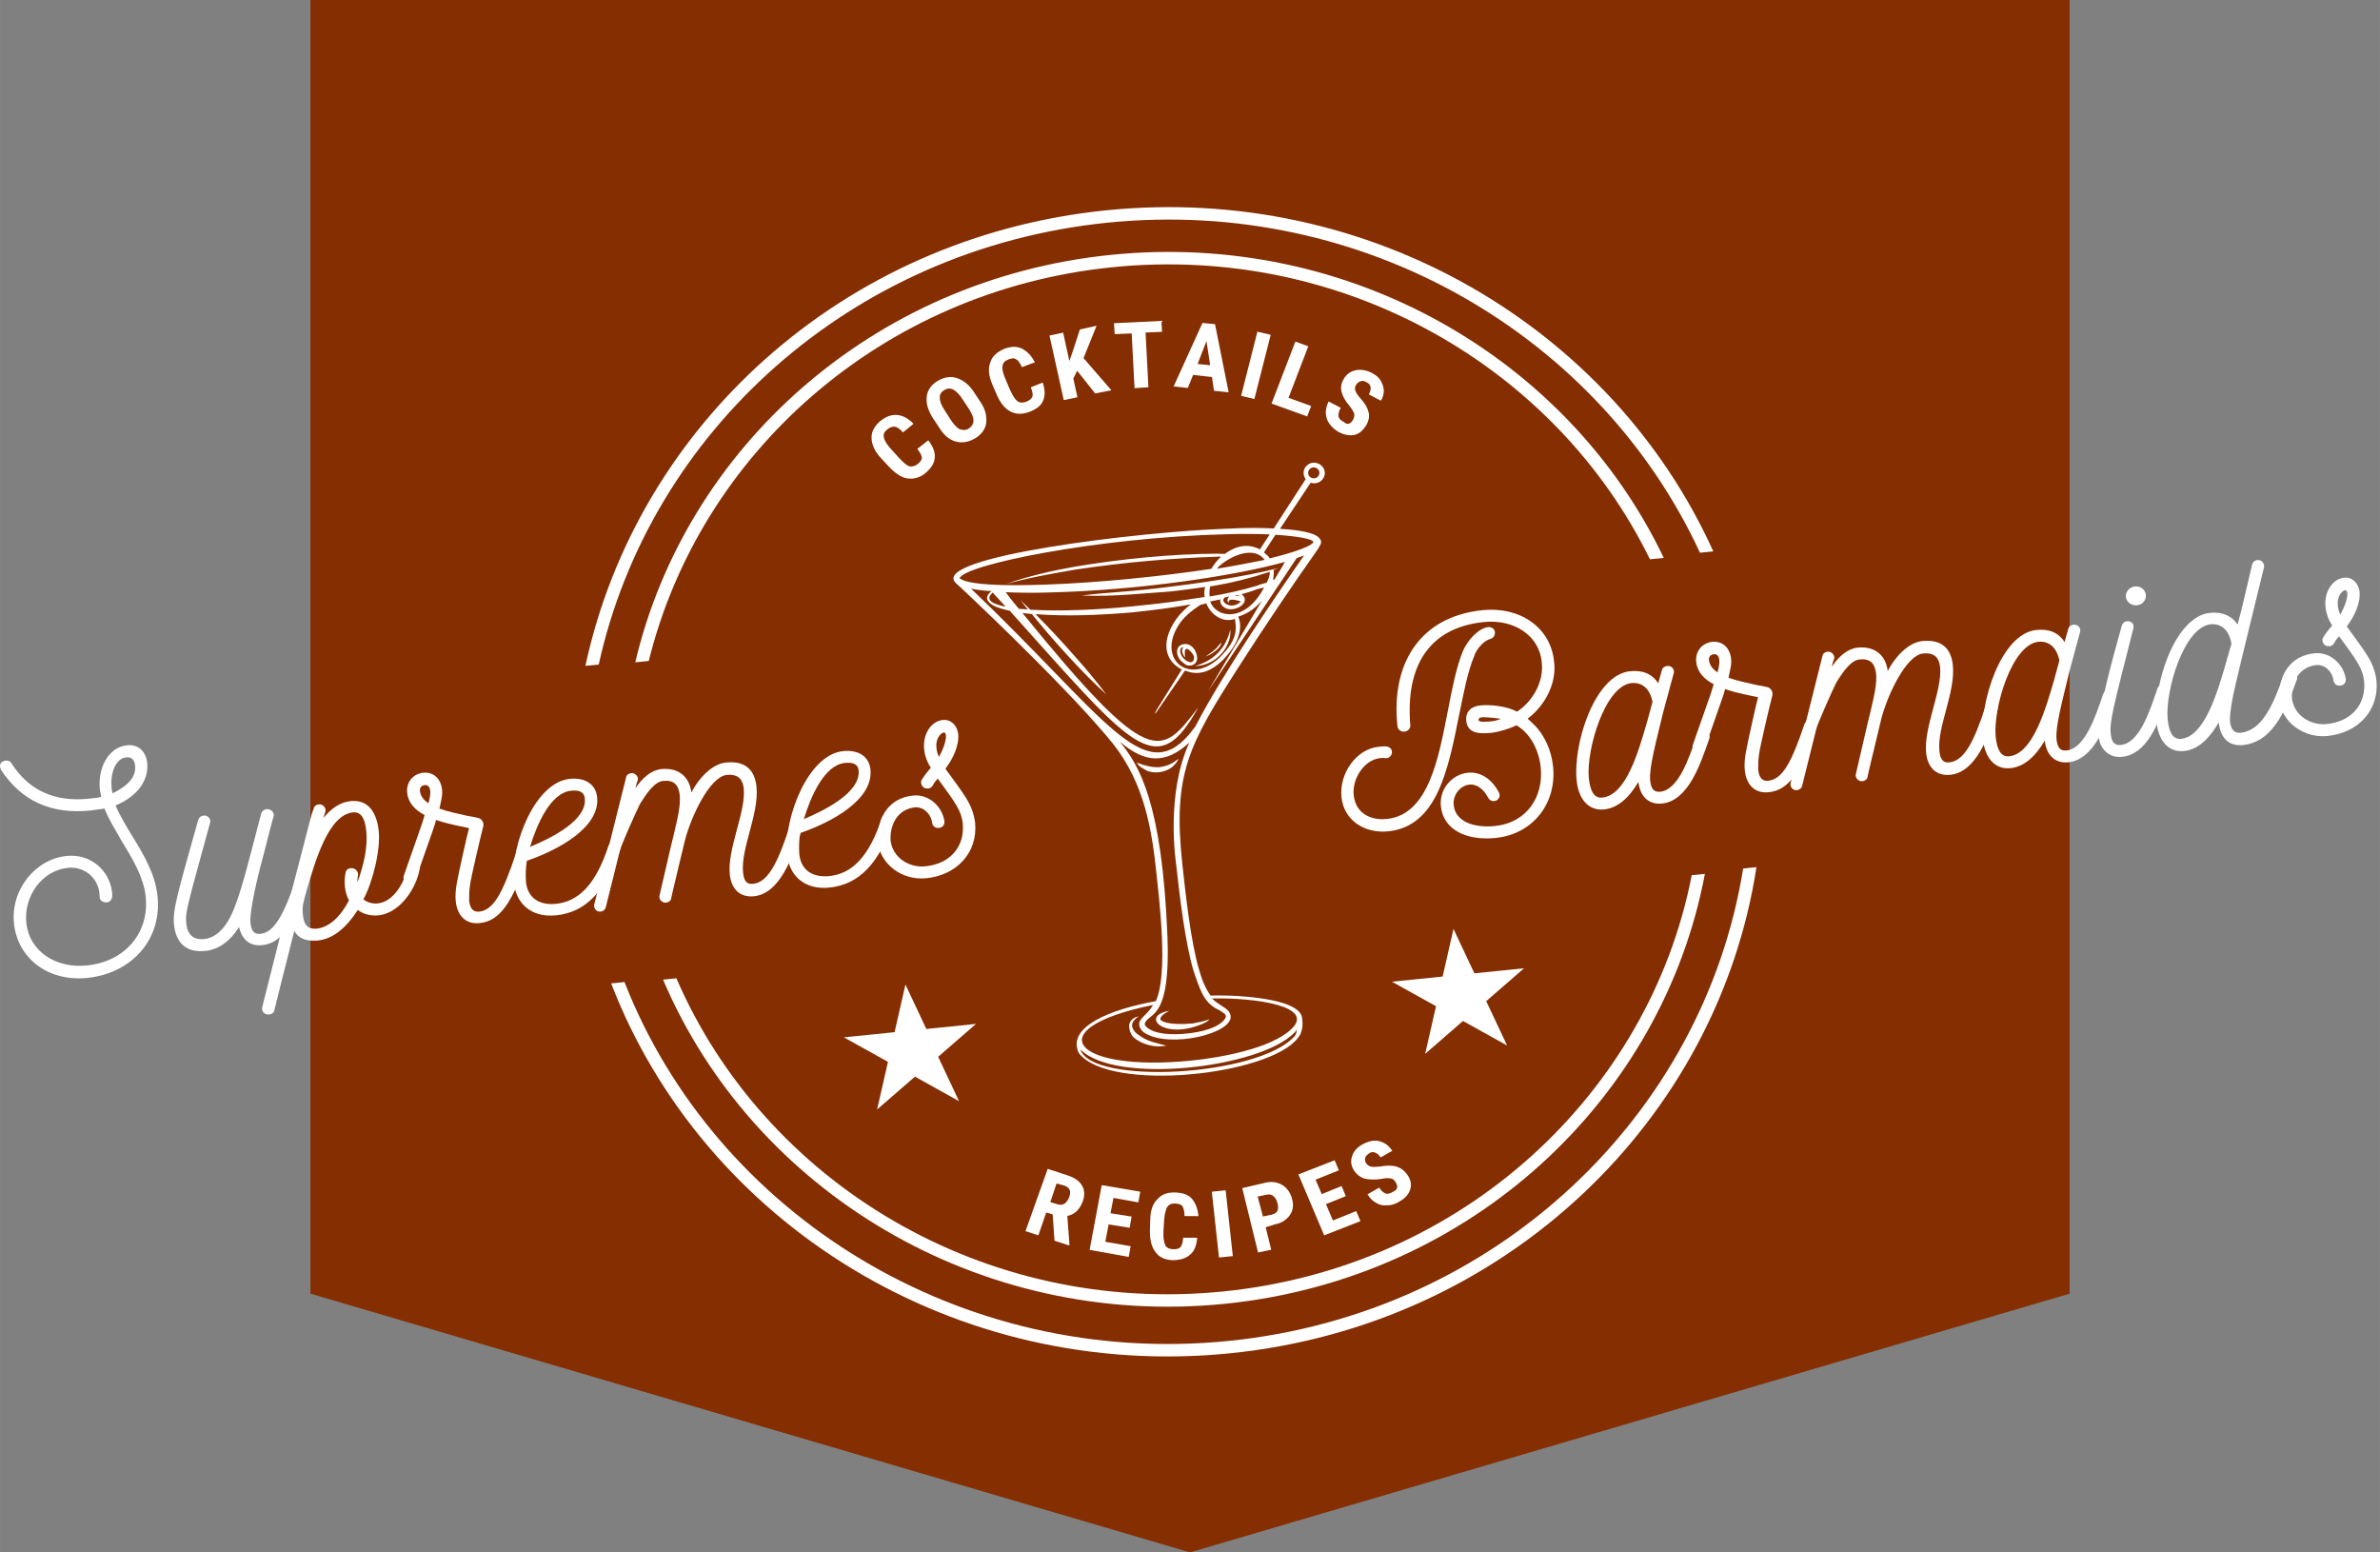 <?xml version="1.0" encoding="UTF-8" standalone="no"?>
<!-- Created with Inkscape (http://www.inkscape.org/) -->

<svg
   width="230"
   height="150"
   viewBox="0 0 60.854 39.688"
   version="1.1"
   id="svg2630"
   inkscape:version="1.2.1 (9c6d41e410, 2022-07-14)"
   sodipodi:docname="logo-supreme-withBackground-leather.svg"
   inkscape:export-filename="OneDrive\Documents\IMPORTANT\WildCodeSchool\PROJETS\Supremes\LOGO\Logo-Supremes-withBackground-leather.png"
   inkscape:export-xdpi="96"
   inkscape:export-ydpi="96"
   xmlns:inkscape="http://www.inkscape.org/namespaces/inkscape"
   xmlns:sodipodi="http://sodipodi.sourceforge.net/DTD/sodipodi-0.dtd"
   xmlns="http://www.w3.org/2000/svg"
   xmlns:svg="http://www.w3.org/2000/svg">
  <rect x="0" y="0" width="60.854" height="39.688" fill="#808080" stroke="none"/>
  <sodipodi:namedview
     id="namedview2632"
     pagecolor="#ffffff"
     bordercolor="#111111"
     borderopacity="1"
     inkscape:showpageshadow="0"
     inkscape:pageopacity="0"
     inkscape:pagecheckerboard="1"
     inkscape:deskcolor="#d1d1d1"
     inkscape:document-units="px"
     showgrid="false"
     inkscape:zoom="3.0453134"
     inkscape:cx="79.137996"
     inkscape:cy="67.316553"
     inkscape:window-width="1920"
     inkscape:window-height="986"
     inkscape:window-x="-11"
     inkscape:window-y="-11"
     inkscape:window-maximized="1"
     inkscape:current-layer="layer1"
     showguides="true">
    <sodipodi:guide
       position="30.496,45.335"
       orientation="1,0"
       id="guide7713"
       inkscape:locked="false" />
  </sodipodi:namedview>
  <defs
     id="defs2627">
    <clipPath
       clipPathUnits="userSpaceOnUse"
       id="clipPath2445">
      <path
         d="M 0,135 H 265 V 0 H 0 Z"
         id="path2443" />
    </clipPath>
  </defs>
  <g
     inkscape:label="Layer 1"
     inkscape:groupmode="layer"
     id="layer1">
    <path
       id="rect7711"
       style="fill:#852e01;fill-opacity:1;stroke-width:0.265"
       d="M 7.937,0 V 33.073 L 30.427,39.687 52.917,33.073 V 0 Z" />
    <g
       id="g2439"
       transform="matrix(0.234,0,0,-0.226,-0.67,35.25)">
      <g
         id="g2441"
         clip-path="url(#clipPath2445)">
        <g
           id="g2447"
           transform="translate(68.286,80.802)">
          <path
             d="m 0,0 c 5.563,26.219 27.482,47.026 55.578,49.979 28.096,2.953 53.807,-12.848 64.755,-37.332 l 1.455,0.153 C 110.758,38.067 84.311,54.414 55.431,51.379 26.551,48.343 4.137,26.861 -1.455,-0.153 Z"
             style="fill:#ffffff;fill-opacity:1;fill-rule:nonzero;stroke:none"
             id="path2449" />
        </g>
        <g
           id="g2451"
           transform="translate(193.335,57.729)">
          <path
             d="m 0,0 c -4.317,-27.842 -26.905,-50.361 -56.177,-53.438 -29.327,-3.082 -56.109,14.305 -66.059,40.591 L -123.691,-13 c 10.094,-27.12 37.55,-45.002 67.662,-41.837 30.111,3.165 53.244,26.42 57.484,54.99 z"
             style="fill:#ffffff;fill-opacity:1;fill-rule:nonzero;stroke:none"
             id="path2453" />
        </g>
        <g
           id="g2455"
           transform="translate(187.706,56.911)">
          <path
             d="m 0,0 c -4.658,-24.596 -24.942,-44.27 -51.135,-47.023 -26.194,-2.753 -50.125,12.274 -59.801,35.42 l -1.455,-0.153 c 9.808,-23.868 34.482,-39.495 61.403,-36.666 26.921,2.83 47.812,23.19 52.437,48.631 L -0.006,0.056 Z"
             style="fill:#ffffff;fill-opacity:1;fill-rule:nonzero;stroke:none"
             id="path2457" />
        </g>
        <g
           id="g2459"
           transform="translate(73.739,81.148)">
          <path
             d="m 0,0 c 5.571,23.447 25.357,41.937 50.655,44.595 25.298,2.659 48.496,-11.313 58.758,-33.039 l 1.511,0.159 C 100.518,34.275 76.589,48.736 50.508,45.995 24.426,43.253 4.033,24.077 -1.461,-0.097 l 1.455,0.153 z"
             style="fill:#ffffff;fill-opacity:1;fill-rule:nonzero;stroke:none"
             id="path2461" />
        </g>
        <g
           id="g2463"
           transform="translate(17.618,69.382)">
          <path
             d="m 0,0 c 0.053,-0.504 0.138,-1.853 -2.442,-3.143 -0.074,0.162 -0.098,0.386 -0.121,0.61 -0.153,1.455 0.33,3.317 1.618,3.452 C -0.386,0.978 -0.071,0.672 0,0 M 1.343,0.141 C 1.264,1.434 0.481,2.427 -0.863,2.286 -3.046,2.057 -4.08,-0.485 -3.845,-2.724 c 0.03,-0.28 0.115,-0.554 0.145,-0.834 -0.386,-0.097 -0.834,-0.144 -1.394,-0.203 -3.638,-0.382 -6.489,0.903 -8.397,3.984 -0.142,0.268 -0.377,0.357 -0.657,0.327 -0.28,-0.029 -0.654,-0.238 -0.607,-0.686 0.012,-0.112 0.08,-0.218 0.091,-0.33 2.241,-3.556 5.514,-5.079 9.767,-4.632 0.56,0.059 1.058,0.168 1.562,0.22 0.471,-1.252 1.222,-2.474 1.923,-3.759 1.169,-1.97 2.344,-3.997 2.573,-6.18 0.424,-4.03 -2.169,-7.358 -6.423,-7.805 -3.414,-0.359 -6.28,1.603 -6.615,4.794 -0.317,3.022 1.695,5.95 4.549,6.25 1.959,0.206 3.485,-1.388 3.455,-3.259 -0.015,-0.397 0.356,-0.698 0.804,-0.651 0.336,0.035 0.53,0.339 0.563,0.569 0.026,0.285 0.009,0.453 -0.003,0.565 -0.259,2.463 -2.329,4.395 -4.96,4.119 -3.47,-0.365 -6.157,-3.873 -5.757,-7.679 0.412,-3.917 3.746,-6.566 8,-6.119 4.813,0.506 8.204,4.314 7.68,9.295 -0.258,2.463 -1.507,4.652 -2.744,6.729 -0.689,1.172 -1.378,2.345 -1.837,3.485 2.38,1.042 3.558,2.75 3.47,4.665"
             style="fill:#ffffff;fill-opacity:1;fill-rule:nonzero;stroke:none"
             id="path2465" />
        </g>
        <g
           id="g2467"
           transform="translate(36.146,57.183)">
          <path
             d="m 0,0 c -0.118,0.044 -0.174,0.038 -0.286,0.027 -0.28,-0.03 -0.486,-0.221 -0.574,-0.457 -1.418,-4.28 -2.455,-6.256 -3.966,-6.415 -0.672,-0.071 -0.993,0.292 -1.093,1.243 -0.088,0.84 0.363,3.547 1.247,6.978 0.369,1.341 0.746,3.134 1.28,5.058 0.126,0.409 -0.262,0.878 -0.766,0.825 -0.28,-0.03 -0.486,-0.221 -0.575,-0.457 -1.202,-4.71 -2.019,-8.247 -2.903,-10.604 -0.834,-2.294 -2.009,-3.493 -3.353,-3.634 -1.175,-0.124 -1.805,0.489 -1.94,1.776 -0.136,1.288 0.129,1.995 2.596,11.364 0.127,0.41 -0.206,0.884 -0.709,0.831 -0.28,-0.029 -0.486,-0.221 -0.575,-0.456 -2.243,-8.271 -2.826,-10.257 -2.656,-11.88 0.23,-2.183 1.411,-3.19 3.426,-2.978 l 0.056,0.006 c 1.455,0.152 2.81,1.257 3.62,2.7 0.315,-1.381 1.137,-2.2 2.536,-2.053 2.127,0.223 3.544,2.353 5.115,7.328 0.044,0.117 0.038,0.173 0.027,0.285 C 0.427,-0.295 0.236,-0.088 0,0"
             style="fill:#ffffff;fill-opacity:1;fill-rule:nonzero;stroke:none"
             id="path2469" />
        </g>
        <g
           id="g2471"
           transform="translate(41.177,57.768)">
          <path
             d="m 0,0 c -0.28,-0.029 -0.542,-0.227 -0.563,-0.568 -0.185,-0.925 -0.112,-2.163 0.38,-3.073 -0.887,-1.791 -2.163,-3.113 -3.624,-3.21 -0.901,-0.038 -1.29,0.43 -1.408,1.55 -0.111,1.063 0.071,1.478 0.434,2.875 0.946,3.381 2.393,8.456 5.024,8.733 0.951,0.1 1.325,-0.766 1.466,-2.11 C 1.88,2.574 1.482,0.439 0.736,-1.62 0.763,-1.335 0.733,-1.055 0.816,-0.763 0.825,-0.309 0.448,0.047 0,0 M 7.114,0.691 C 6.996,0.735 6.94,0.729 6.828,0.718 6.548,0.688 6.342,0.497 6.254,0.261 5.938,-1.583 4.701,-3.807 2.966,-3.989 2.406,-4.048 1.823,-3.883 1.39,-3.532 2.383,-1.674 3.294,2.044 3.064,4.227 2.858,6.185 2.01,7.794 -0.005,7.582 -1.18,7.459 -2.123,6.737 -2.974,5.686 l 0.209,0.701 c 0.127,0.409 -0.262,0.878 -0.71,0.83 C -3.755,7.188 -4.017,6.991 -4.043,6.705 L -4.22,6.234 C -4.506,5.185 -5.812,-0.158 -7.135,-5.333 l -2.529,-10.395 c -0.121,-0.466 0.262,-0.878 0.765,-0.825 0.28,0.029 0.542,0.226 0.569,0.512 0.236,0.987 1.141,4.76 2.172,8.943 0.424,-0.804 1.199,-1.176 2.436,-1.102 1.853,0.138 3.341,1.596 4.502,3.472 0.557,-0.451 1.375,-0.704 2.271,-0.61 2.183,0.229 4.062,2.804 4.487,5.225 C 7.582,0.005 7.576,0.061 7.565,0.173 7.541,0.396 7.35,0.603 7.114,0.691"
             style="fill:#ffffff;fill-opacity:1;fill-rule:nonzero;stroke:none"
             id="path2473" />
        </g>
        <g
           id="g2475"
           transform="translate(49.879,66.492)">
          <path
             d="M 0,0 C 0.035,-0.336 -0.074,-0.913 -0.195,-1.379 -0.74,-1.04 -1.078,-0.509 -1.131,-0.006 -1.166,0.33 -1.028,0.628 -0.58,0.675 -0.356,0.698 -0.059,0.56 0,0 M 10.164,-6.797 C 10.047,-6.753 9.991,-6.759 9.879,-6.771 9.599,-6.8 9.393,-6.992 9.304,-7.227 c -1.411,-4.336 -2.399,-6.251 -3.966,-6.415 -0.727,-0.077 -1.01,0.459 -1.092,1.243 -0.003,0.566 0,1.075 0.097,1.764 0.086,0.802 1.171,5.556 1.451,6.66 0.07,0.404 -0.139,0.778 -0.492,0.911 -0.348,0.076 -0.813,0.197 -1.273,0.262 -0.987,0.236 -2.085,0.46 -3.028,0.814 0.263,1.272 0.345,1.564 0.286,2.123 -0.135,1.288 -0.951,2.051 -2.07,1.933 -1.008,-0.106 -1.877,-0.989 -1.741,-2.277 0.123,-1.175 0.883,-1.944 1.905,-2.516 l -0.292,-0.992 -1.986,-5.868 c -0.044,-0.118 -0.038,-0.174 -0.027,-0.286 0.03,-0.279 0.221,-0.486 0.457,-0.574 0.118,-0.044 0.174,-0.038 0.342,-0.021 0.223,0.024 0.436,0.159 0.518,0.451 1.986,5.867 2.163,6.339 2.234,6.742 C 1.39,-3.532 1.743,-3.665 4.232,-4.195 4.029,-4.952 3.077,-9.353 2.903,-10.39 2.761,-11.197 2.72,-11.88 2.785,-12.496 2.949,-14.063 3.851,-15.1 5.362,-14.941 l 0.056,0.006 c 2.182,0.229 3.6,2.358 5.171,7.333 0.044,0.118 0.038,0.174 0.026,0.286 0.033,0.23 -0.159,0.436 -0.451,0.519"
             style="fill:#ffffff;fill-opacity:1;fill-rule:nonzero;stroke:none"
             id="path2477" />
        </g>
        <g
           id="g2479"
           transform="translate(60.777,60.168)">
          <path
             d="M 0,0 C 0.749,2.569 2.243,6.121 4.481,6.356 5.209,6.433 5.898,6.335 5.986,5.496 6.239,3.089 2.598,1.122 0,0 M 9.444,0.596 C 9.096,0.673 8.722,0.464 8.584,0.167 7.228,-4.163 5.351,-6.228 2.715,-6.449 c -1.909,-0.144 -3.09,0.864 -3.172,2.723 -0.015,0.677 -0.024,1.299 0.112,2.162 3.438,1.21 8.034,3.787 7.675,7.201 C 7.171,7.148 5.963,7.87 4.34,7.699 0.534,7.299 -2.068,0.292 -1.806,-3.811 c 0.22,-2.637 1.97,-4.207 4.656,-3.925 3.246,0.341 5.43,2.721 7.018,7.528 0.044,0.118 0.038,0.174 0.027,0.286 C 9.877,0.246 9.68,0.508 9.444,0.596"
             style="fill:#ffffff;fill-opacity:1;fill-rule:nonzero;stroke:none"
             id="path2481" />
        </g>
        <g
           id="g2483"
           transform="translate(90.433,62.266)">
          <path
             d="m 0,0 c -0.035,0.336 -0.406,0.636 -0.742,0.601 -0.28,-0.029 -0.542,-0.227 -0.575,-0.456 -1.311,-4.213 -2.398,-6.251 -3.966,-6.416 -0.671,-0.07 -0.992,0.292 -1.092,1.244 -0.288,2.742 1.786,6.695 1.462,9.773 -0.176,1.679 -1.045,2.946 -3.34,2.705 -1.511,-0.159 -2.981,-1.785 -3.774,-3.396 -0.176,1.679 -1.319,2.861 -3.278,2.655 -1.063,-0.112 -2.05,-0.951 -2.828,-2.165 0.077,0.348 0.109,0.577 0.248,0.875 0.126,0.409 -0.262,0.878 -0.71,0.831 -0.28,-0.03 -0.542,-0.227 -0.569,-0.513 -1.14,-4.76 -2.331,-9.582 -3.472,-14.342 -0.077,-0.347 0.133,-0.721 0.48,-0.798 0.348,-0.077 0.722,0.132 0.793,0.536 l 1.535,6.386 c 0.115,0.521 1.704,4.253 2.169,5.208 0.816,1.387 1.656,2.55 2.551,2.644 1.176,0.124 1.688,-0.445 1.812,-1.62 0.117,-1.119 -0.233,-2.628 -0.699,-4.657 -0.05,-0.062 -1.462,-6.548 -1.506,-6.666 -0.127,-0.409 0.262,-0.878 0.709,-0.831 0.28,0.03 0.542,0.227 0.569,0.513 -0.05,-0.062 1.474,6.436 1.512,6.61 0.681,2.674 2.703,7.131 4.549,7.325 1.288,0.135 1.756,-0.551 1.856,-1.503 0.277,-2.63 -1.824,-6.869 -1.519,-9.779 0.165,-1.567 1.066,-2.604 2.634,-2.44 2.854,0.3 4.177,4.401 5.126,7.216 C -0.038,-0.174 0.006,-0.056 0,0"
             style="fill:#ffffff;fill-opacity:1;fill-rule:nonzero;stroke:none"
             id="path2485" />
        </g>
        <g
           id="g2487"
           transform="translate(90.699,63.313)">
          <path
             d="M 0,0 C 0.749,2.569 2.243,6.121 4.481,6.356 5.209,6.433 5.898,6.335 5.986,5.496 6.183,3.083 2.542,1.116 0,0 M 9.388,0.591 C 9.04,0.667 8.666,0.458 8.528,0.161 7.172,-4.169 5.295,-6.234 2.659,-6.454 c -1.909,-0.144 -3.09,0.863 -3.172,2.722 -0.015,0.677 -0.023,1.299 0.112,2.162 3.438,1.21 8.034,3.787 7.675,7.201 -0.159,1.511 -1.367,2.233 -2.99,2.062 -3.806,-0.4 -6.408,-7.407 -6.146,-11.51 0.22,-2.637 1.97,-4.207 4.656,-3.925 3.246,0.342 5.43,2.721 7.018,7.528 C 9.856,-0.096 9.85,-0.04 9.839,0.072 9.877,0.246 9.68,0.508 9.388,0.591"
             style="fill:#ffffff;fill-opacity:1;fill-rule:nonzero;stroke:none"
             id="path2489" />
        </g>
        <g
           id="g2491"
           transform="translate(105.462,70.353)">
          <path
             d="m 0,0 c -0.147,0.324 -0.238,0.654 -0.274,0.99 -0.047,0.448 0.006,1.019 0.357,1.452 0.3,0.371 0.63,0.462 0.677,0.015 C 0.825,1.841 0.427,0.781 0,0 M 3.952,-7.45 C 3.667,-5.273 2.709,-4.242 0.707,-1.34 1.597,-0.115 2.233,1.366 2.098,2.654 1.942,3.599 1.306,4.268 0.41,4.174 -0.877,4.039 -1.794,2.528 -1.617,0.849 c 0.076,-0.728 0.321,-1.438 0.727,-2.074 -0.35,-0.433 -0.651,-0.804 -0.94,-1.287 -0.1,-0.124 -0.138,-0.298 -0.126,-0.41 0.017,-0.168 0.097,-0.386 0.282,-0.536 0.124,-0.1 0.354,-0.133 0.522,-0.115 0.168,0.018 0.38,0.153 0.474,0.333 0.138,0.297 0.339,0.545 0.539,0.792 1.991,-2.79 2.595,-3.688 2.742,-5.087 0.226,-2.693 -1.444,-4.566 -4.075,-4.843 -1.847,-0.194 -3.617,1.035 -3.817,2.938 -0.094,1.971 0.928,3.549 2.663,3.732 0.84,0.088 1.706,-0.613 1.88,-1.727 0.041,-0.392 0.35,-0.642 0.742,-0.601 0.392,0.041 0.642,0.351 0.601,0.742 -0.239,1.73 -1.741,3.1 -3.42,2.923 -2.574,-0.271 -3.941,-2.338 -3.865,-5.216 0.27,-2.575 2.671,-4.416 5.301,-4.14 3.303,0.347 5.642,2.857 5.339,6.277"
             style="fill:#ffffff;fill-opacity:1;fill-rule:nonzero;stroke:none"
             id="path2493" />
        </g>
        <g
           id="g2495"
           transform="translate(165.86,74.381)">
          <path
             d="M 0,0 C -0.504,-0.053 -1.399,-0.147 -1.429,0.133 -1.452,0.357 -1.29,0.43 -1.01,0.46 -0.73,0.489 0.642,0.35 0.99,0.274 0.666,0.127 0.336,0.035 0,0 m -1.908,7.382 c 0.254,0.819 1.061,1.753 1.777,1.941 0.274,0.085 0.53,0.339 0.477,0.842 -0.091,0.33 -0.394,0.525 -0.73,0.49 C -1.392,10.549 -2.611,9.232 -3.154,7.93 -3.867,6.101 -4.341,3.618 -4.81,1.079 c -0.988,-5.14 -2.058,-11.647 -6.647,-12.129 -1.791,-0.189 -3.409,0.66 -3.62,2.675 -0.2,1.903 1.161,4.026 2.896,4.209 0.168,0.017 0.336,0.035 0.51,-0.003 0.459,-0.065 0.816,0.312 0.769,0.76 -0.03,0.279 -0.221,0.486 -0.569,0.562 -0.286,0.027 -0.621,-0.008 -0.901,-0.038 -2.407,-0.253 -4.325,-3.001 -4.037,-5.743 0.271,-2.575 2.524,-4.092 5.099,-3.822 5.373,0.565 6.561,7.028 7.772,13.267 0.481,2.427 0.911,4.792 1.63,6.565 m 8.74,-0.779 c -0.312,4.042 -3.784,6.393 -7.814,5.969 -6.94,-0.729 -10.049,-6.149 -9.313,-13.145 0.041,-0.392 0.406,-0.636 0.742,-0.601 0.336,0.035 0.704,0.301 0.657,0.748 -0.52,6.566 1.955,11.014 8.055,11.655 C 2.406,11.57 5.26,9.72 5.477,6.574 5.683,4.615 4.619,2.353 2.772,1.084 1.688,1.705 -0.088,1.915 -1.263,1.791 -2.271,1.685 -2.884,1.055 -2.778,0.048 c 0.147,-1.4 1.346,-1.5 2.745,-1.353 0.784,0.082 2.098,0.503 2.74,0.854 1.511,-0.916 2.444,-2.799 2.644,-4.702 0.353,-3.358 -1.485,-6.324 -5.011,-6.695 -2.127,-0.223 -4.286,0.399 -4.492,2.358 -0.118,1.119 0.672,2.221 1.735,2.332 0.728,0.077 1.52,-0.462 2.024,-1.485 0.141,-0.268 0.383,-0.412 0.663,-0.383 0.503,0.053 0.73,0.586 0.521,0.961 -0.718,1.452 -1.95,2.398 -3.405,2.245 -1.679,-0.177 -3.149,-1.802 -2.937,-3.817 0.276,-2.631 2.786,-3.895 5.976,-3.56 4.142,0.436 6.711,3.988 6.276,8.129 -0.183,1.735 -0.875,3.473 -2.141,4.755 L 3.93,0.3 c 1.935,1.505 3.143,4.008 2.902,6.303"
             style="fill:#ffffff;fill-opacity:1;fill-rule:nonzero;stroke:none"
             id="path2497" />
        </g>
        <g
           id="g2499"
           transform="translate(177.947,65.749)">
          <path
             d="m 0,0 c -0.951,-0.1 -1.331,0.822 -1.478,2.221 -0.28,3.196 1.739,10.369 4.644,10.731 1.175,0.123 2.047,-0.634 2.318,-2.133 L 4.918,8.665 C 3.972,5.284 2.631,0.276 0,0 M 11.207,7.516 C 11.089,7.56 11.033,7.554 10.921,7.542 10.641,7.513 10.435,7.321 10.346,7.086 L 10.302,6.968 C 9.486,4.505 8.339,0.876 6.324,0.665 5.653,0.594 5.332,0.957 5.232,1.908 5.085,3.307 5.854,6.217 6.632,9.581 l 1.17,4.48 C 7.929,14.471 7.596,14.945 7.093,14.892 6.813,14.863 6.551,14.665 6.518,14.436 6.391,14.026 6.276,13.505 6.111,12.922 5.428,14.038 4.368,14.436 3.025,14.295 -0.837,13.889 -3.239,6.054 -2.798,1.856 c 0.2,-1.903 1.204,-3.382 2.995,-3.193 1.399,0.147 2.649,1.183 3.748,3.11 0.164,-1.567 1.065,-2.604 2.577,-2.446 2.854,0.3 4.177,4.401 5.126,7.216 l 0.044,0.118 c 0.045,0.118 0.039,0.174 0.027,0.286 -0.085,0.274 -0.277,0.48 -0.512,0.569"
             style="fill:#ffffff;fill-opacity:1;fill-rule:nonzero;stroke:none"
             id="path2501" />
        </g>
        <g
           id="g2503"
           transform="translate(190.734,81.296)">
          <path
             d="M 0,0 C 0.035,-0.336 -0.074,-0.913 -0.195,-1.379 -0.74,-1.04 -1.078,-0.509 -1.131,-0.006 -1.166,0.33 -1.028,0.628 -0.58,0.675 -0.356,0.698 -0.059,0.56 0,0 M 10.164,-6.797 C 10.047,-6.753 9.991,-6.759 9.879,-6.771 9.599,-6.8 9.393,-6.992 9.304,-7.227 c -1.411,-4.336 -2.399,-6.251 -3.966,-6.415 -0.727,-0.077 -1.01,0.459 -1.092,1.243 -0.003,0.566 0,1.075 0.097,1.764 0.086,0.802 1.171,5.556 1.451,6.66 0.07,0.404 -0.139,0.778 -0.492,0.911 -0.348,0.076 -0.813,0.197 -1.273,0.262 -0.987,0.236 -2.085,0.46 -3.028,0.814 0.263,1.272 0.345,1.564 0.286,2.123 -0.135,1.288 -0.951,2.051 -2.07,1.933 -1.008,-0.106 -1.877,-0.989 -1.741,-2.277 0.123,-1.175 0.883,-1.944 1.905,-2.516 l -0.292,-0.992 -1.986,-5.868 c -0.044,-0.118 -0.038,-0.174 -0.027,-0.285 0.03,-0.28 0.221,-0.487 0.457,-0.575 0.118,-0.044 0.174,-0.038 0.342,-0.021 0.223,0.024 0.436,0.159 0.518,0.451 1.986,5.867 2.163,6.339 2.234,6.742 C 1.39,-3.532 1.743,-3.665 4.232,-4.195 4.029,-4.952 3.077,-9.353 2.903,-10.39 2.761,-11.197 2.72,-11.88 2.785,-12.496 2.949,-14.063 3.851,-15.1 5.362,-14.941 l 0.056,0.006 c 2.182,0.229 3.6,2.358 5.171,7.333 0.044,0.118 0.038,0.174 0.026,0.286 0.032,0.23 -0.159,0.436 -0.451,0.519"
             style="fill:#ffffff;fill-opacity:1;fill-rule:nonzero;stroke:none"
             id="path2505" />
        </g>
        <g
           id="g2507"
           transform="translate(221.159,76.006)">
          <path
             d="m 0,0 c -0.035,0.336 -0.406,0.636 -0.742,0.601 -0.28,-0.029 -0.542,-0.227 -0.575,-0.456 -1.311,-4.213 -2.398,-6.251 -3.966,-6.416 -0.671,-0.07 -0.992,0.292 -1.092,1.244 -0.288,2.742 1.786,6.695 1.462,9.773 -0.176,1.679 -1.045,2.946 -3.34,2.705 -1.511,-0.159 -2.981,-1.785 -3.774,-3.396 -0.176,1.679 -1.319,2.861 -3.278,2.655 -1.063,-0.112 -2.05,-0.951 -2.828,-2.165 0.077,0.348 0.109,0.577 0.248,0.875 0.126,0.409 -0.262,0.878 -0.71,0.831 -0.28,-0.03 -0.542,-0.227 -0.569,-0.513 -1.14,-4.76 -2.331,-9.582 -3.472,-14.342 -0.077,-0.347 0.133,-0.721 0.48,-0.798 0.348,-0.077 0.722,0.132 0.793,0.536 l 1.535,6.386 c 0.115,0.521 1.704,4.253 2.169,5.208 0.816,1.387 1.656,2.55 2.551,2.644 1.176,0.124 1.688,-0.445 1.812,-1.62 0.117,-1.119 -0.233,-2.628 -0.699,-4.657 -0.05,-0.062 -1.462,-6.548 -1.506,-6.666 -0.127,-0.409 0.262,-0.878 0.709,-0.831 0.28,0.03 0.542,0.227 0.569,0.513 -0.05,-0.062 1.474,6.436 1.512,6.61 0.681,2.674 2.703,7.131 4.549,7.325 1.288,0.135 1.756,-0.551 1.856,-1.503 0.277,-2.63 -1.824,-6.869 -1.519,-9.779 0.165,-1.567 1.066,-2.604 2.634,-2.44 2.854,0.3 4.177,4.401 5.126,7.216 C -0.038,-0.174 0.006,-0.056 0,0"
             style="fill:#ffffff;fill-opacity:1;fill-rule:nonzero;stroke:none"
             id="path2509" />
        </g>
        <g
           id="g2511"
           transform="translate(222.405,70.422)">
          <path
             d="m 0,0 c -0.951,-0.1 -1.331,0.822 -1.478,2.221 -0.28,3.196 1.739,10.369 4.644,10.731 1.175,0.123 2.047,-0.634 2.318,-2.133 L 4.918,8.665 C 3.972,5.284 2.575,0.271 0,0 M 11.151,7.51 C 11.033,7.554 10.977,7.548 10.865,7.536 10.585,7.507 10.379,7.315 10.29,7.08 L 10.246,6.962 C 9.43,4.5 8.283,0.871 6.268,0.659 5.597,0.588 5.276,0.951 5.176,1.902 c -0.147,1.399 0.622,4.31 1.4,7.673 l 1.17,4.481 C 7.873,14.465 7.54,14.939 7.037,14.886 6.757,14.857 6.495,14.66 6.462,14.43 6.335,14.02 6.22,13.499 6.055,12.916 5.372,14.032 4.312,14.43 2.969,14.289 -0.893,13.883 -3.295,6.048 -2.854,1.85 c 0.2,-1.903 1.204,-3.381 2.995,-3.193 1.399,0.147 2.649,1.183 3.748,3.11 0.164,-1.567 1.065,-2.604 2.577,-2.446 2.854,0.3 4.177,4.401 5.126,7.217 l 0.044,0.117 c 0.045,0.118 0.039,0.174 0.027,0.286 -0.029,0.28 -0.221,0.486 -0.512,0.569"
             style="fill:#ffffff;fill-opacity:1;fill-rule:nonzero;stroke:none"
             id="path2513" />
        </g>
        <g
           id="g2515"
           transform="translate(239.48,78.554)">
          <path
             d="m 0,0 c -0.118,0.044 -0.174,0.038 -0.286,0.027 -0.28,-0.03 -0.486,-0.221 -0.574,-0.457 -0.899,-2.754 -2.007,-6.209 -4.022,-6.421 -0.672,-0.07 -0.993,0.292 -1.093,1.243 -0.147,1.4 0.26,2.914 2.477,11.974 0.109,0.577 -0.313,0.816 -0.704,0.775 C -4.482,7.112 -4.688,6.92 -4.771,6.629 -5.788,2.843 -7.465,-3.274 -7.318,-5.749 c 0.097,-1.461 1.066,-2.604 2.577,-2.445 2.687,0.282 4.024,3.705 5.171,7.334 0.044,0.118 0.038,0.174 0.026,0.286 C 0.427,-0.295 0.236,-0.088 0,0 m -3.092,8.955 c 0.616,0.065 1.011,0.616 0.952,1.176 -0.065,0.615 -0.615,1.01 -1.175,0.951 -0.616,-0.065 -1.067,-0.621 -1.008,-1.181 0.065,-0.616 0.616,-1.01 1.231,-0.946"
             style="fill:#ffffff;fill-opacity:1;fill-rule:nonzero;stroke:none"
             id="path2517" />
        </g>
        <g
           id="g2519"
           transform="translate(241.198,72.397)">
          <path
             d="M 0,0 C -0.951,-0.1 -1.331,0.822 -1.478,2.221 -1.758,5.417 0.267,12.534 3.166,12.952 4.397,13.081 5.213,12.318 5.484,10.819 5.489,10.763 5.495,10.707 5.451,10.589 5.28,10.062 5.127,9.366 4.918,8.665 3.972,5.284 2.575,0.271 0,0 M 12.046,7.604 C 11.928,7.648 11.872,7.642 11.76,7.63 11.48,7.601 11.274,7.41 11.186,7.174 10.022,3.713 8.787,0.924 6.492,0.682 5.765,0.606 5.426,1.136 5.344,1.92 5.256,2.759 5.615,4.721 5.966,6.229 6.152,7.154 8.816,18.412 9.052,19.399 9.129,19.746 8.846,20.283 8.342,20.23 8.063,20.2 7.856,20.009 7.768,19.773 L 6.606,14.671 6.167,12.928 C 5.558,13.882 4.542,14.398 3.142,14.251 -0.72,13.845 -3.121,6.01 -2.68,1.812 c 0.2,-1.903 1.204,-3.382 2.995,-3.194 1.623,0.171 2.837,1.544 3.792,3.228 0.188,-1.791 1.133,-2.71 2.644,-2.551 2.967,0.312 4.469,3.242 5.899,7.41 0.044,0.118 0.038,0.174 0.026,0.286 -0.203,0.318 -0.394,0.524 -0.63,0.613"
             style="fill:#ffffff;fill-opacity:1;fill-rule:nonzero;stroke:none"
             id="path2521" />
        </g>
        <g
           id="g2523"
           transform="translate(258.589,86.448)">
          <path
             d="m 0,0 c -0.147,0.324 -0.238,0.654 -0.274,0.99 -0.047,0.448 0.006,1.019 0.357,1.452 0.3,0.371 0.63,0.462 0.677,0.015 C 0.825,1.841 0.427,0.781 0,0 M 3.952,-7.45 C 3.667,-5.273 2.709,-4.242 0.707,-1.34 1.597,-0.115 2.233,1.366 2.098,2.654 1.942,3.599 1.306,4.268 0.41,4.174 -0.877,4.039 -1.794,2.528 -1.617,0.849 c 0.076,-0.728 0.321,-1.438 0.727,-2.074 -0.35,-0.433 -0.651,-0.804 -0.94,-1.287 -0.1,-0.124 -0.138,-0.298 -0.126,-0.41 0.017,-0.168 0.097,-0.386 0.282,-0.536 0.124,-0.1 0.354,-0.133 0.522,-0.115 0.168,0.018 0.38,0.153 0.474,0.333 0.139,0.297 0.339,0.545 0.539,0.792 1.991,-2.79 2.595,-3.688 2.742,-5.087 0.226,-2.693 -1.444,-4.566 -4.075,-4.843 -1.847,-0.194 -3.617,1.035 -3.817,2.938 -0.094,1.971 0.928,3.549 2.664,3.732 0.839,0.088 1.705,-0.613 1.879,-1.727 0.041,-0.392 0.35,-0.642 0.742,-0.601 0.392,0.041 0.642,0.351 0.601,0.742 -0.239,1.73 -1.741,3.1 -3.42,2.923 -2.574,-0.271 -3.941,-2.338 -3.865,-5.216 0.27,-2.575 2.671,-4.416 5.301,-4.14 3.303,0.347 5.642,2.857 5.339,6.277"
             style="fill:#ffffff;fill-opacity:1;fill-rule:nonzero;stroke:none"
             id="path2525" />
        </g>
        <g
           id="g2527"
           transform="translate(117.628,19.989)">
          <path
             d="M 0,0 0.819,-0.253 C 1.11,-0.336 1.334,-0.312 1.546,-0.177 1.759,-0.042 1.903,0.2 2.041,0.497 2.307,1.204 2.148,1.64 1.559,1.861 L 0.684,2.109 Z m 0.259,-1.387 -0.701,0.209 -0.861,-2.58 -1.408,0.474 2.429,7.046 2.288,-0.778 C 2.713,2.718 3.202,2.374 3.485,1.838 3.762,1.357 3.771,0.736 3.555,0.091 3.202,-0.852 2.639,-1.42 1.861,-1.559 L 2.097,-4.872 1.985,-4.884 0.459,-4.366 Z"
             style="fill:#ffffff;fill-opacity:1;fill-rule:nonzero;stroke:none"
             id="path2529" />
        </g>
        <g
           id="g2531"
           transform="translate(126.303,17.084)">
          <path
             d="m 0,0 -2.303,0.38 -0.36,-1.961 2.769,-0.502 -0.213,-1.21 -4.271,0.796 1.324,7.325 L 1.155,4.083 0.943,2.872 -1.77,3.379 -2.097,1.647 0.206,1.267 Z"
             style="fill:#ffffff;fill-opacity:1;fill-rule:nonzero;stroke:none"
             id="path2533" />
        </g>
        <g
           id="g2535"
           transform="translate(133.683,15.956)">
          <path
             d="m 0,0 c -0.08,-0.857 -0.295,-1.502 -0.763,-1.891 -0.463,-0.445 -1.067,-0.621 -1.856,-0.648 -0.851,0.024 -1.502,0.295 -1.903,0.875 -0.456,0.575 -0.651,1.347 -0.65,2.422 l 0.038,1.249 c 0.006,1.019 0.26,1.838 0.772,2.344 0.451,0.557 1.105,0.796 1.956,0.772 C -1.61,5.093 -0.965,4.878 -0.577,4.41 -0.188,3.941 0.051,3.287 0.139,2.448 L -1.39,2.457 C -1.387,2.967 -1.484,3.352 -1.62,3.565 -1.755,3.777 -2.047,3.859 -2.444,3.874 -2.842,3.889 -3.11,3.747 -3.305,3.444 -3.443,3.147 -3.564,2.681 -3.611,2.054 L -3.694,0.687 c -0.035,-0.739 0.074,-1.237 0.221,-1.561 0.141,-0.268 0.439,-0.407 0.836,-0.422 0.398,-0.014 0.672,0.071 0.822,0.256 0.151,0.186 0.227,0.534 0.286,1.049 z"
             style="fill:#ffffff;fill-opacity:1;fill-rule:nonzero;stroke:none"
             id="path2537" />
        </g>
        <g
           id="g2539"
           transform="translate(137.571,13.881)">
          <path
             d="m 0,0 -1.511,-0.159 -0.783,7.444 1.512,0.159 z"
             style="fill:#ffffff;fill-opacity:1;fill-rule:nonzero;stroke:none"
             id="path2541" />
        </g>
        <g
           id="g2543"
           transform="translate(140.864,18.36)">
          <path
             d="M 0,0 0.996,0.218 C 1.27,0.303 1.482,0.439 1.576,0.618 1.664,0.854 1.691,1.14 1.6,1.47 1.503,1.856 1.361,2.124 1.176,2.274 0.984,2.48 0.754,2.513 0.475,2.483 L -0.577,2.259 Z M 0.297,-1.214 0.904,-3.753 -0.534,-4.074 -2.262,3.214 0.222,3.815 C 0.937,4.003 1.571,3.9 2.116,3.561 2.66,3.222 2.999,2.692 3.188,1.976 3.376,1.26 3.273,0.627 2.928,0.138 2.583,-0.351 2.059,-0.746 1.337,-0.878 Z"
             style="fill:#ffffff;fill-opacity:1;fill-rule:nonzero;stroke:none"
             id="path2545" />
        </g>
        <g
           id="g2547"
           transform="translate(149.917,20.667)">
          <path
             d="m 0,0 -2.168,-0.907 0.76,-1.844 2.548,1.06 0.459,-1.14 -3.962,-1.605 -2.818,6.891 3.962,1.604 0.459,-1.14 -2.548,-1.06 0.68,-1.626 2.169,0.907 z"
             style="fill:#ffffff;fill-opacity:1;fill-rule:nonzero;stroke:none"
             id="path2549" />
        </g>
        <g
           id="g2551"
           transform="translate(155.377,22.217)">
          <path
             d="M 0,0 C -0.141,0.268 -0.327,0.418 -0.557,0.451 -0.786,0.483 -1.072,0.51 -1.514,0.407 -2.292,0.268 -2.919,0.316 -3.44,0.431 c -0.472,0.176 -0.843,0.477 -1.114,0.901 -0.338,0.53 -0.397,1.09 -0.226,1.617 0.165,0.584 0.571,1.022 1.158,1.367 0.374,0.209 0.81,0.368 1.201,0.409 C -2.029,4.766 -1.619,4.64 -1.26,4.451 -0.901,4.263 -0.642,3.95 -0.376,3.582 L -1.655,2.825 C -1.858,3.143 -2.044,3.294 -2.279,3.382 -2.515,3.47 -2.739,3.447 -2.945,3.255 -3.157,3.12 -3.308,2.934 -3.346,2.761 -3.384,2.587 -3.361,2.363 -3.225,2.151 -3.096,1.995 -2.966,1.839 -2.736,1.806 -2.501,1.718 -2.165,1.753 -1.717,1.8 -0.939,1.938 -0.374,1.941 0.153,1.77 0.625,1.594 0.996,1.293 1.335,0.763 1.673,0.232 1.732,-0.327 1.561,-0.854 1.39,-1.382 0.984,-1.821 0.397,-2.165 c -0.424,-0.271 -0.86,-0.43 -1.314,-0.421 -0.447,-0.047 -0.851,0.024 -1.216,0.268 -0.359,0.189 -0.675,0.495 -0.951,0.975 l 1.278,0.757 c 0.209,-0.374 0.457,-0.574 0.692,-0.663 0.236,-0.088 0.51,-0.003 0.828,0.2 C 0.2,-0.828 0.277,-0.48 0,0"
             style="fill:#ffffff;fill-opacity:1;fill-rule:nonzero;stroke:none"
             id="path2553" />
        </g>
        <g
           id="g2555"
           transform="translate(104.291,106.165)">
          <path
             d="m 0,0 c 0.524,-0.681 0.763,-1.335 0.715,-1.962 -0.047,-0.627 -0.386,-1.172 -0.954,-1.685 -0.619,-0.574 -1.335,-0.762 -2.024,-0.665 -0.689,0.097 -1.364,0.592 -2.068,1.367 l -0.833,0.931 c -0.704,0.775 -1.01,1.535 -1.031,2.268 -0.02,0.734 0.313,1.335 0.931,1.909 0.625,0.518 1.223,0.751 1.85,0.704 0.628,-0.048 1.229,-0.381 1.803,-0.999 L -2.754,0.899 C -3.137,1.311 -3.384,1.512 -3.67,1.538 -3.9,1.571 -4.174,1.485 -4.486,1.226 -4.798,0.967 -4.937,0.669 -4.846,0.34 -4.81,0.004 -4.539,-0.421 -4.151,-0.889 l 0.902,-1.037 c 0.512,-0.569 0.889,-0.925 1.181,-1.008 0.291,-0.082 0.621,0.009 0.933,0.268 0.313,0.26 0.457,0.501 0.434,0.725 -0.024,0.224 -0.171,0.548 -0.498,0.966 z"
             style="fill:#ffffff;fill-opacity:1;fill-rule:nonzero;stroke:none"
             id="path2557" />
        </g>
        <g
           id="g2559"
           transform="translate(108.072,110.758)">
          <path
             d="M 0,0 C -0.345,0.586 -0.722,0.943 -1.025,1.137 -1.384,1.326 -1.72,1.29 -2.038,1.087 -2.356,0.884 -2.551,0.581 -2.516,0.245 -2.53,-0.153 -2.371,-0.589 -2.033,-1.119 l 0.684,-1.117 c 0.338,-0.53 0.659,-0.892 0.963,-1.087 0.353,-0.132 0.695,-0.153 1.013,0.05 0.318,0.203 0.513,0.507 0.533,0.849 0.021,0.341 -0.144,0.833 -0.483,1.363 z M 1.956,-0.304 C 2.498,-1.152 2.636,-1.93 2.545,-2.675 2.447,-3.364 2.002,-3.977 1.31,-4.389 0.618,-4.802 -0.104,-4.934 -0.805,-4.725 c -0.701,0.21 -1.325,0.766 -1.811,1.621 l -0.678,1.06 c -0.547,0.905 -0.742,1.676 -0.65,2.422 0.091,0.745 0.536,1.358 1.228,1.77 0.693,0.412 1.414,0.545 2.121,0.279 0.707,-0.265 1.326,-0.766 1.874,-1.67 z"
             style="fill:#ffffff;fill-opacity:1;fill-rule:nonzero;stroke:none"
             id="path2561" />
        </g>
        <g
           id="g2563"
           transform="translate(116.804,112.701)">
          <path
             d="m 0,0 c 0.256,-0.822 0.271,-1.499 0.044,-2.033 -0.221,-0.589 -0.746,-0.983 -1.506,-1.289 -0.816,-0.313 -1.499,-0.271 -2.1,0.062 -0.601,0.333 -1.125,1.013 -1.511,1.991 l -0.453,1.084 c -0.386,0.978 -0.468,1.762 -0.203,2.469 0.209,0.701 0.728,1.151 1.482,1.514 0.76,0.306 1.437,0.32 1.976,0.038 0.54,-0.283 1.046,-0.796 1.408,-1.55 L -2.277,1.741 C -2.498,2.227 -2.701,2.545 -2.936,2.634 -3.122,2.784 -3.402,2.755 -3.782,2.602 -4.162,2.449 -4.362,2.201 -4.389,1.915 -4.465,1.568 -4.362,1.126 -4.13,0.528 l 0.533,-1.302 c 0.301,-0.704 0.572,-1.128 0.819,-1.329 0.247,-0.2 0.589,-0.221 0.969,-0.068 0.38,0.153 0.586,0.345 0.675,0.581 0.088,0.235 -0.003,0.565 -0.168,1.057 z"
             style="fill:#ffffff;fill-opacity:1;fill-rule:nonzero;stroke:none"
             id="path2565" />
        </g>
        <g
           id="g2567"
           transform="translate(120.561,114.034)">
          <path
             d="M 0,0 -0.415,-0.892 0.032,-2.996 -1.462,-3.322 -3.022,3.983 -1.528,4.31 -0.851,1.099 -0.548,1.98 0.301,4.672 2.125,5.09 0.698,1.431 3.741,-2.21 1.967,-2.566 Z"
             style="fill:#ffffff;fill-opacity:1;fill-rule:nonzero;stroke:none"
             id="path2569" />
        </g>
        <g
           id="g2571"
           transform="translate(129.841,118.436)">
          <path
             d="m 0,0 -1.803,-0.076 0.311,-6.192 -1.517,-0.103 -0.311,6.192 -1.859,-0.082 -0.073,1.237 5.179,0.261 z"
             style="fill:#ffffff;fill-opacity:1;fill-rule:nonzero;stroke:none"
             id="path2573" />
        </g>
        <g
           id="g2575"
           transform="translate(133.724,114.801)">
          <path
             d="M 0,0 1.373,-0.139 0.972,2.592 Z m 1.57,-1.476 -2.062,0.236 -0.581,-1.476 -1.546,0.177 3.15,7.178 1.373,-0.138 1.489,-7.709 -1.603,0.171 z"
             style="fill:#ffffff;fill-opacity:1;fill-rule:nonzero;stroke:none"
             id="path2577" />
        </g>
        <g
           id="g2579"
           transform="translate(139.928,110.838)">
          <path
             d="M 0,0 -1.452,0.357 0.331,7.617 1.783,7.261 Z"
             style="fill:#ffffff;fill-opacity:1;fill-rule:nonzero;stroke:none"
             id="path2581" />
        </g>
        <g
           id="g2583"
           transform="translate(143.66,110.972)">
          <path
             d="M 0,0 2.474,-0.928 2.032,-2.106 -1.856,-0.648 0.746,6.36 2.16,5.829 Z"
             style="fill:#ffffff;fill-opacity:1;fill-rule:nonzero;stroke:none"
             id="path2585" />
        </g>
        <g
           id="g2587"
           transform="translate(150.694,108.459)">
          <path
             d="M 0,0 C 0.144,0.242 0.171,0.527 0.153,0.695 0.074,0.913 -0.068,1.181 -0.333,1.549 -0.851,2.174 -1.134,2.71 -1.243,3.208 -1.351,3.706 -1.287,4.165 -0.998,4.648 -0.715,5.187 -0.241,5.52 0.313,5.635 0.867,5.75 1.5,5.647 2.101,5.314 2.522,5.075 2.832,4.825 3.041,4.45 3.25,4.076 3.341,3.746 3.382,3.355 3.367,2.957 3.297,2.553 3.052,2.188 L 1.733,2.898 C 1.927,3.202 1.954,3.487 1.93,3.711 1.906,3.935 1.771,4.147 1.474,4.286 1.232,4.43 1.002,4.463 0.84,4.389 0.622,4.309 0.466,4.18 0.322,3.938 0.227,3.759 0.189,3.585 0.274,3.311 0.354,3.093 0.495,2.825 0.816,2.462 1.329,1.894 1.611,1.358 1.72,0.86 1.829,0.362 1.714,-0.159 1.426,-0.642 1.087,-1.187 0.674,-1.57 0.176,-1.679 c -0.553,-0.115 -1.131,-0.006 -1.732,0.327 -0.421,0.239 -0.736,0.545 -1.001,0.913 -0.265,0.369 -0.362,0.755 -0.409,1.202 0.009,0.454 0.079,0.858 0.312,1.335 l 1.32,-0.71 c -0.189,-0.36 -0.265,-0.707 -0.242,-0.931 0.03,-0.28 0.221,-0.486 0.58,-0.675 C -0.619,-0.574 -0.289,-0.483 0,0"
             style="fill:#ffffff;fill-opacity:1;fill-rule:nonzero;stroke:none"
             id="path2589" />
        </g>
        <g
           id="g2591"
           transform="translate(126.575,39.848)">
          <path
             d="M 0,0 C -0.012,0.112 -0.024,0.224 0.021,0.342 0.065,0.46 0.109,0.577 0.159,0.639 0.309,0.825 0.46,1.01 0.728,1.152 0.448,1.122 0.18,0.981 -0.026,0.789 -0.127,0.666 -0.227,0.542 -0.271,0.424 -0.315,0.306 -0.353,0.133 -0.336,-0.035 -0.3,-0.371 -0.215,-0.645 -0.074,-0.913 0.068,-1.181 0.315,-1.382 0.557,-1.526 1.045,-1.871 1.573,-2.042 2.094,-2.157 2.615,-2.272 3.181,-2.269 3.735,-2.154 2.804,-1.912 1.705,-1.688 0.907,-1.093 0.424,-0.804 0.103,-0.442 0,0"
             style="fill:#ffffff;fill-opacity:1;fill-rule:nonzero;stroke:none"
             id="path2593" />
        </g>
        <g
           id="g2595"
           transform="translate(129.662,40.625)">
          <path
             d="M 0,0 C -0.097,0.386 0.595,0.798 0.969,1.007 -2.253,0.442 0.303,-2.345 4.578,-0.481 4.902,-0.334 5.17,-0.192 5.37,0.055 4.828,-0.172 4.162,-0.298 3.552,-0.419 2.713,-0.507 0.574,-0.619 0,0"
             style="fill:#ffffff;fill-opacity:1;fill-rule:nonzero;stroke:none"
             id="path2597" />
        </g>
        <g
           id="g2599"
           transform="translate(133.651,81.278)">
          <path
             d="m 0,0 c 0.077,0.348 -0.026,0.789 -0.235,1.164 -0.277,0.48 -0.76,0.769 -1.258,0.66 C -2.489,1.606 -2.247,0.386 -1.685,-0.12 -1.499,-0.271 -1.308,-0.477 -1.072,-0.565 -0.607,-0.686 -0.121,-0.465 0,0 m -0.946,-0.156 c -0.471,0.177 -1.057,0.907 -0.83,1.441 0.044,0.117 0.15,0.185 0.318,0.203 -0.306,-0.315 -0.141,-0.807 0.18,-1.17 -0.318,1.947 0.916,0.436 0.951,0.1 0.053,-0.503 -0.203,-0.757 -0.619,-0.574"
             style="fill:#ffffff;fill-opacity:1;fill-rule:nonzero;stroke:none"
             id="path2601" />
        </g>
        <g
           id="g2603"
           transform="translate(146.076,103.577)">
          <path
             d="m 0,0 c -0.38,-0.153 -0.737,-0.53 -0.751,-0.928 -0.077,-0.347 0.07,-0.671 0.206,-0.883 l -3.489,-5.573 c -1.423,0.077 -2.839,0.097 -5.09,-0.026 -9.529,-0.322 -32.709,-3.211 -29.626,-6.169 0.248,-0.201 11.21,-10.819 16.541,-17.388 3.684,-4.366 4.729,-9.463 5.282,-14.724 0.418,-3.973 1.382,-12.077 0.009,-15.164 -4.94,-0.915 -9.712,-2.888 -8.443,-5.81 l 0.068,-0.107 c 3.348,-4.401 20.805,-2.51 23.919,1.779 0.15,0.185 0.645,0.86 0.442,2.253 -0.315,2.457 -8.536,2.611 -9.997,2.514 -0.598,0.843 -0.995,1.933 -1.275,2.979 -0.901,3.187 -1.442,8.336 -1.813,11.862 -1.082,10.298 0.727,13.544 6.143,22.319 2.805,4.538 5.727,9.033 8.718,13.422 l 0.044,0.118 c 0.395,0.55 0.31,0.824 -0.067,1.181 -0.749,0.657 -3.09,0.863 -4.171,0.919 l 3.356,5.22 c 0.235,-0.089 0.577,-0.109 0.845,0.032 0.38,0.153 0.625,0.518 0.695,0.922 C 1.626,-0.395 0.822,0.256 0,0 m -38.293,-13.079 -0.062,0.05 c 0.351,1.509 15.074,4.64 29.184,4.992 1.579,0.052 3.108,0.043 4.698,-0.016 l -1.066,-1.696 c -1.32,0.71 -2.646,0.401 -3.851,-0.518 -0.285,0.026 -0.509,0.003 -0.795,0.029 -4.922,-0.008 -10.743,-0.619 -15.577,-1.467 -2.277,-0.409 -5.37,-1.13 -7.544,-1.981 2.248,0.689 5.246,1.23 7.579,1.645 5.568,0.868 10.729,1.298 15.521,1.462 0.112,0.012 0.28,0.029 0.398,-0.015 -0.412,-0.383 -0.757,-0.872 -1.046,-1.355 -5.287,-0.839 -12.339,-1.58 -18.033,-1.782 -9.356,-0.361 -9.306,0.776 -9.406,0.652 m 35.36,1.68 c 0.006,-0.056 -0.194,-0.304 -1.005,-1.747 -0.055,-0.006 -0.106,-0.068 -0.162,-0.074 -0.011,0.112 0.039,0.174 0.027,0.286 0.032,0.23 0.065,0.46 0.036,0.74 -0.006,0.056 -0.006,0.056 -0.012,0.111 0.162,0.074 0.324,0.148 0.542,0.227 -3.685,-1.01 -9.427,-1.839 -13.171,-2.289 -4.415,-0.521 -4.713,-0.383 -8.345,-0.821 1.82,-0.092 3.623,-0.015 5.476,0.123 1.349,0.085 2.748,0.232 4.098,0.317 1.343,0.142 2.568,0.327 3.906,0.524 -0.071,-0.403 -0.092,-0.745 -0.051,-1.137 -1.113,-0.174 -2.227,-0.347 -3.396,-0.527 -1.561,-0.22 -3.072,-0.379 -4.64,-0.544 -3.302,-0.347 -7.635,-0.576 -10.996,-0.363 -0.377,0.356 -0.698,0.718 -1.075,1.075 0.265,-0.368 0.524,-0.681 0.789,-1.049 -0.173,0.038 -0.341,0.021 -0.969,0.068 -0.518,0.625 -0.98,1.255 -1.443,1.885 1.479,-0.07 3.008,-0.08 4.475,-0.039 10.442,0.249 20.956,1.977 26.061,3.475 -0.101,-0.123 -0.151,-0.185 -0.145,-0.241 m -8.042,-4.241 c 0.498,0.109 0.554,0.115 1.107,0.23 -0.114,-0.522 0.41,-1.202 1.305,-1.108 1.064,0.112 1.871,1.045 1.011,1.691 0.604,0.176 1.152,0.347 1.75,0.58 0.218,0.079 0.498,0.109 0.716,0.188 -2.013,-4.003 -5.235,-3.493 -5.889,-1.581 m 1.213,-6.154 c -3.259,-3.454 -6.952,-0.617 -4.81,3.23 0.616,1.14 1.558,1.861 2.507,2.527 0.218,0.079 0.386,0.097 0.66,0.182 0.471,-1.252 1.764,-2.248 3.128,-1.765 0.259,-1.387 0.091,-2.48 -1.485,-4.174 m 0.843,5.974 c -0.13,0.156 -0.041,0.392 0.412,0.383 0.286,-0.027 0.578,-0.109 0.869,-0.192 -0.194,-0.303 -0.736,-0.53 -1.14,-0.459 -0.229,0.033 -0.521,0.115 -0.724,0.433 -0.068,0.106 -0.086,0.274 0.121,0.466 0.167,0.017 0.329,0.091 0.497,0.109 -0.312,-0.26 -0.209,-0.701 -0.035,-0.74 m 0.539,0.792 c 0.112,0.012 0.218,0.08 0.386,0.098 0.118,-0.045 0.174,-0.039 0.298,-0.139 -0.236,0.089 -0.46,0.065 -0.684,0.041 m 2.537,1.172 c -1.644,-0.512 -3.468,-0.93 -5.191,-1.224 -0.041,0.392 -0.02,0.733 0.05,1.137 1.5,0.271 2.501,0.433 4.917,1.139 0.766,0.25 1.04,0.336 1.588,0.507 0.047,-0.448 -0.142,-0.808 -0.325,-1.223 -0.385,-0.097 -0.715,-0.188 -1.039,-0.336 m -4.389,1.916 c 0.383,0.663 3.697,3.048 5.214,1.001 -1.718,-0.351 -3.491,-0.707 -5.214,-1.001 m -23.089,-4.294 c -1.273,0.262 -2.395,0.71 -1.414,1.605 0.327,-0.418 0.834,-0.931 1.414,-1.605 m 31.588,-48.571 c -3.987,-4.606 -22.221,-5.56 -23.439,-1.501 3.817,-4.013 19.52,-2.136 23.347,1.831 0.1,0.124 0.257,0.254 0.351,0.433 -0.038,-0.173 -0.109,-0.577 -0.259,-0.763 m -0.419,0.749 c -2.206,-2.156 -7.644,-3.18 -10.834,-3.516 -12.929,-1.359 -17.014,3.588 -4.226,6.29 -0.666,-1.202 -1.65,-1.532 -1.512,-2.309 0.024,-0.224 0.159,-0.436 0.289,-0.592 0.259,-0.313 0.612,-0.445 0.91,-0.584 3.193,-1.305 9.785,0.576 8.666,2.609 -0.141,0.268 -0.388,0.468 -0.63,0.613 -0.247,0.2 -0.303,0.194 -0.427,0.294 -0.427,0.295 -0.613,0.445 -0.866,0.701 4.799,0.109 11.412,-0.894 8.63,-3.506 m -12.536,18.601 c 0.37,-3.526 0.973,-8.726 1.874,-11.913 0.751,-2.298 1.19,-3.779 2.851,-4.51 0.124,-0.1 0.365,-0.245 0.551,-0.395 0.191,-0.206 0.203,-0.318 0.058,-0.56 -0.677,-1.09 -2.781,-1.537 -4.068,-1.672 l -0.224,-0.024 c -1.343,-0.141 -3.437,-0.135 -4.327,0.79 -0.191,0.207 -0.203,0.319 -0.059,0.56 0.628,1.028 2.713,0.568 2.388,9.588 -0.587,15.273 -3.116,19.421 -5.208,22.087 2.807,-2.477 5.02,-2.528 7.594,-0.107 -2.607,-5.876 -1.466,-13.509 -1.43,-13.844 m 2.088,15.667 c -0.251,-0.309 -0.445,-0.612 -0.696,-0.922 -5.026,-6.017 -9.216,2.087 -23.804,16.512 0.751,-0.148 1.496,-0.239 2.236,-0.275 -0.681,-0.524 -0.678,-1.089 0.108,-1.573 0.545,-0.338 1.24,-0.492 1.88,-0.651 13.456,-15.505 16.024,-19.479 20.612,-10.905 -4.11,-5.581 -5.183,-7.222 -19.228,10.655 0.342,-0.021 0.689,-0.098 1.031,-0.118 2.097,-2.723 5.572,-6.714 8.143,-9.104 -1.189,1.629 -2.423,3.141 -3.325,4.178 -1.549,1.817 -2.641,3.061 -4.42,4.911 3.423,-0.263 7.084,-0.104 10.504,0.198 2.183,0.23 4.36,0.515 6.469,0.907 -2.36,-1.776 -4.054,-5.576 -1.1,-7.302 0.056,0.005 0.062,-0.051 0.118,-0.045 -3.227,-5.375 -2.849,-4.656 -2.92,-5.06 l 3.273,4.928 c 1.544,-0.687 2.946,-0.03 4.171,1.23 1.17,1.255 2.331,3.131 1.639,4.869 0.822,0.256 1.564,0.731 2.177,1.361 0.1,0.124 0.256,0.253 0.407,0.439 l -5.884,-10.239 9.678,15.051 c 0.218,0.08 0.381,0.153 0.816,0.312 -2.79,-4.141 -8.847,-13.265 -11.885,-19.357 m 12.914,20.88 c -0.321,-0.713 -4.012,-1.666 -4.784,-1.861 -0.142,0.268 -0.389,0.469 -0.636,0.669 l 1.261,2 c 0.683,-0.041 3.876,-0.272 4.159,-0.808 m 0.092,7.196 c -0.336,-0.035 -0.645,0.216 -0.68,0.551 -0.035,0.336 0.215,0.646 0.551,0.681 0.336,0.035 0.645,-0.215 0.68,-0.551 0.035,-0.336 -0.215,-0.645 -0.551,-0.681"
             style="fill:#ffffff;fill-opacity:1;fill-rule:nonzero;stroke:none"
             id="path2605" />
        </g>
        <g
           id="g2607"
           transform="translate(133.436,80.632)">
          <path
             d="M 0,0 C 2.15,0 4.027,2.064 3.865,4.141 3.406,2.056 2.086,0.615 0,0"
             style="fill:#ffffff;fill-opacity:1;fill-rule:nonzero;stroke:none"
             id="path2609" />
        </g>
        <g
           id="g2611"
           transform="translate(136.323,83.312)">
          <path
             d="M 0,0 C -0.557,-0.624 -0.333,-0.601 -1.7,-1.593 -1.532,-1.576 -0.03,-0.795 0,0"
             style="fill:#ffffff;fill-opacity:1;fill-rule:nonzero;stroke:none"
             id="path2613" />
        </g>
        <g
           id="g2615"
           transform="translate(128.229,69.334)">
          <path
             d="m 0,0 c -0.174,0.038 -0.292,0.083 -0.465,0.121 -0.118,0.044 -0.236,0.088 -0.354,0.132 -0.118,0.045 -0.235,0.089 -0.353,0.133 0.135,-0.212 0.265,-0.368 0.45,-0.518 0.18,-0.095 0.366,-0.245 0.545,-0.339 0,0 0.056,0.006 0.062,-0.05 C 0.3,-0.704 0.76,-0.769 1.264,-0.716 1.711,-0.669 2.203,-0.504 2.572,-0.239 2.94,0.026 3.24,0.397 3.423,0.812 3.055,0.547 2.742,0.288 2.362,0.135 1.982,-0.018 1.597,-0.115 1.205,-0.156 0.807,-0.142 0.409,-0.127 0,0"
             style="fill:#ffffff;fill-opacity:1;fill-rule:nonzero;stroke:none"
             id="path2617" />
        </g>
        <g
           id="g2619"
           transform="translate(169.397,46.442)">
          <path
             d="m 0,0 -4.136,-3.717 2.282,-5.023 -4.819,2.776 -4.136,-3.717 1.188,5.388 -4.819,2.775 5.541,0.583 1.188,5.387 2.282,-5.023 z"
             style="fill:#ffffff;fill-opacity:1;fill-rule:evenodd;stroke:none"
             id="path2621" />
        </g>
        <g
           id="g2623"
           transform="translate(109.51,40.148)">
          <path
             d="m 0,0 -4.136,-3.717 2.282,-5.023 -4.819,2.776 -4.136,-3.717 1.188,5.388 -4.819,2.775 5.541,0.583 1.188,5.387 2.282,-5.023 z"
             style="fill:#ffffff;fill-opacity:1;fill-rule:evenodd;stroke:none"
             id="path2625" />
        </g>
      </g>
    </g>
  </g>
</svg>
